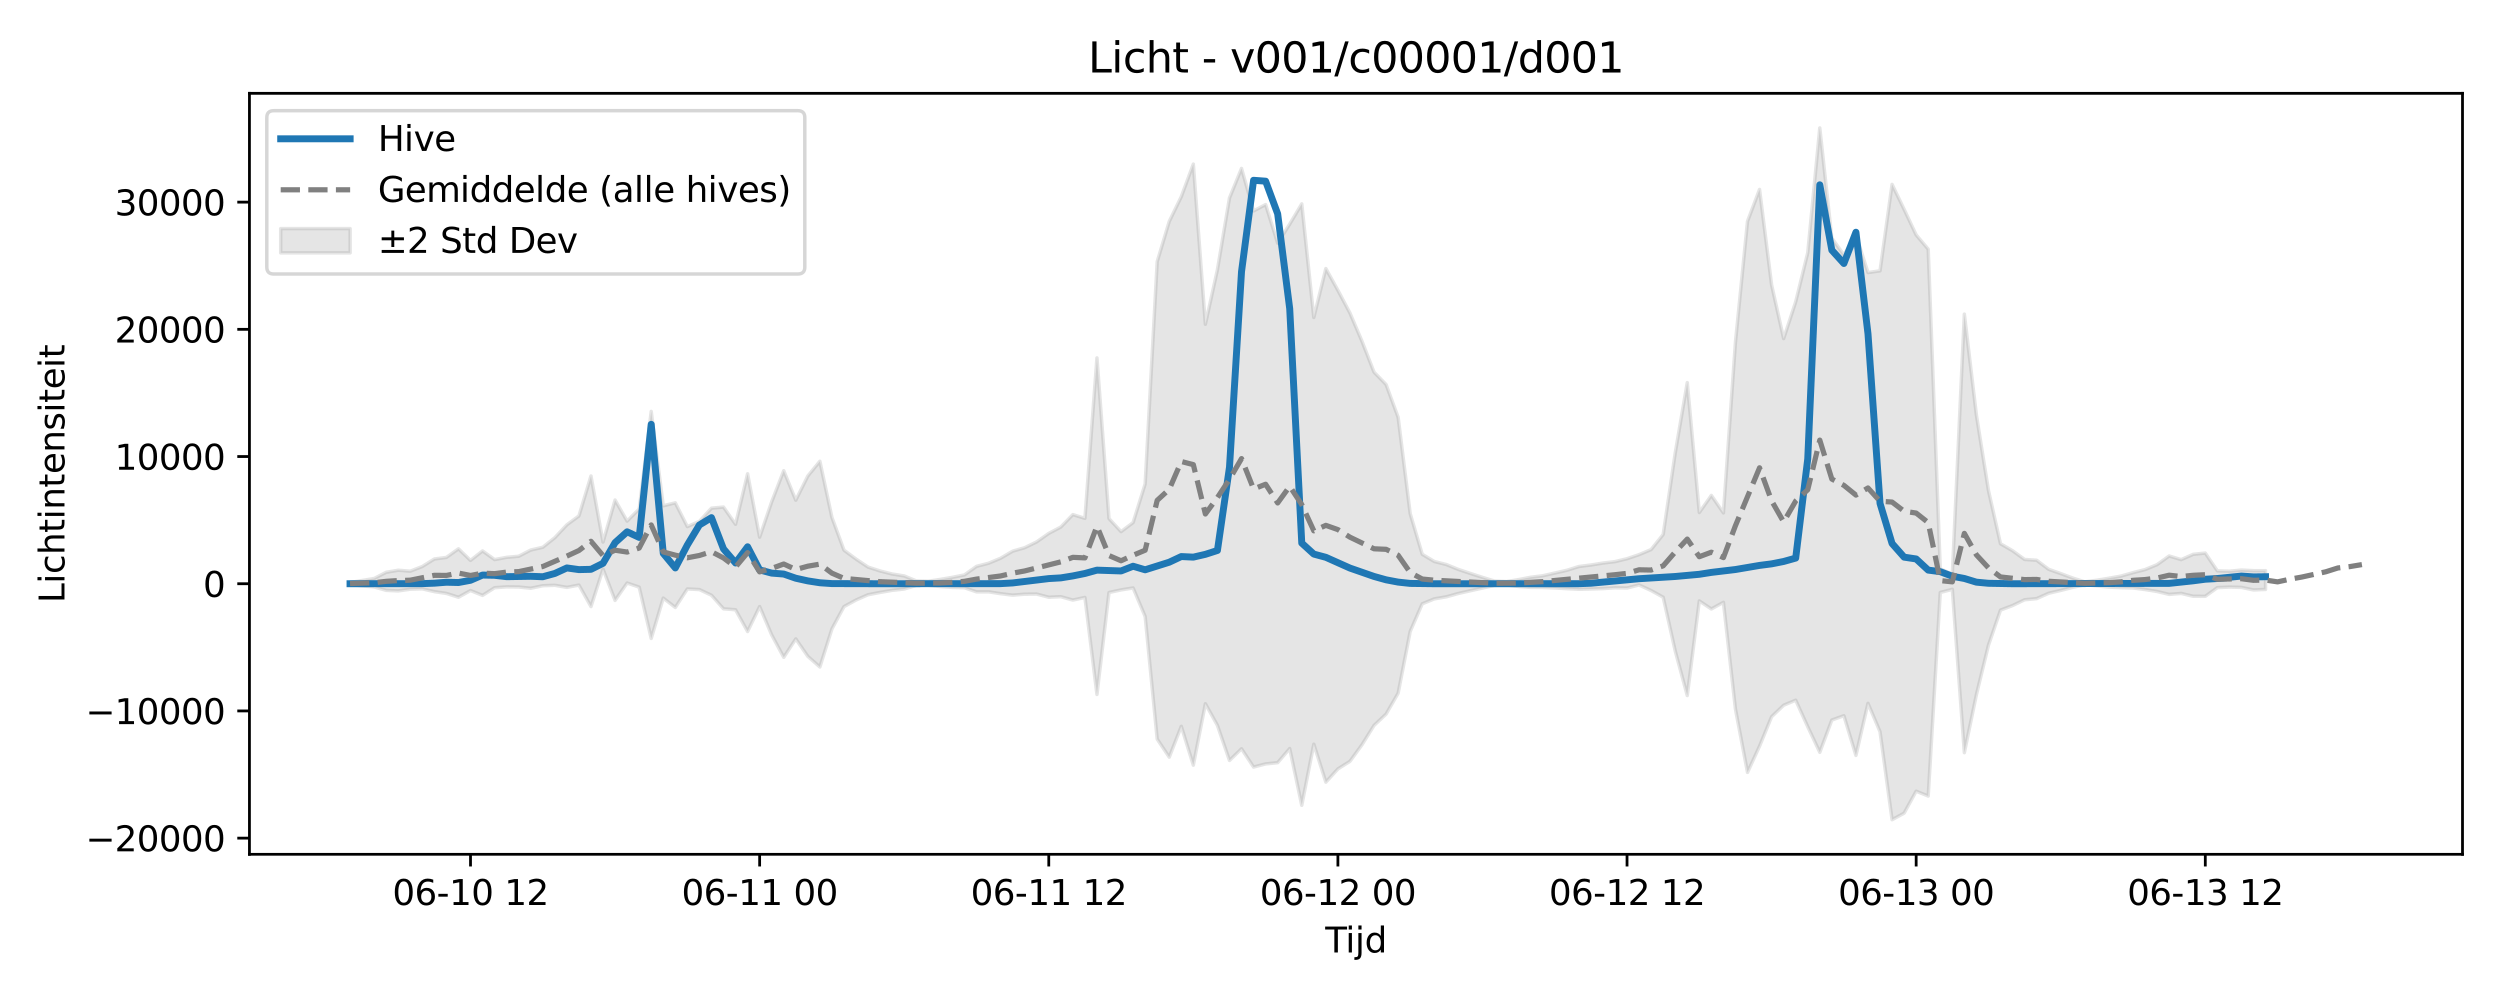 <?xml version="1.0" encoding="utf-8" standalone="no"?>
<!DOCTYPE svg PUBLIC "-//W3C//DTD SVG 1.1//EN"
  "http://www.w3.org/Graphics/SVG/1.1/DTD/svg11.dtd">
<svg xmlns:xlink="http://www.w3.org/1999/xlink" width="720pt" height="288pt" viewBox="0 0 720 288" xmlns="http://www.w3.org/2000/svg" version="1.1">
 <defs>
  <style type="text/css">*{stroke-linejoin: round; stroke-linecap: butt}</style>
 </defs>
 <g id="figure_1">
  <g id="patch_1">
   <path d="M 0 288 
L 720 288 
L 720 0 
L 0 0 
z
" style="fill: #ffffff"/>
  </g>
  <g id="axes_1">
   <g id="patch_2">
    <path d="M 71.84 246.04 
L 709.2 246.04 
L 709.2 26.88 
L 71.84 26.88 
z
" style="fill: #ffffff"/>
   </g>
   <g id="FillBetweenPolyCollection_1">
    <defs>
     <path id="m16589b7ff5" d="M 100.811 -120.222 
L 100.811 -119.661 
L 104.28 -119.266 
L 107.75 -118.965 
L 111.22 -117.976 
L 114.689 -117.819 
L 118.159 -118.31 
L 121.628 -118.409 
L 125.098 -117.608 
L 128.567 -117.092 
L 132.037 -115.987 
L 135.507 -117.929 
L 138.976 -116.525 
L 142.446 -118.735 
L 145.915 -118.98 
L 149.385 -118.94 
L 152.854 -118.581 
L 156.324 -119.308 
L 159.794 -119.432 
L 163.263 -118.831 
L 166.733 -119.494 
L 170.202 -113.3 
L 173.672 -124.101 
L 177.141 -115.08 
L 180.611 -120.09 
L 184.081 -118.901 
L 187.55 -104.122 
L 191.02 -115.751 
L 194.489 -113.046 
L 197.959 -118.386 
L 201.428 -118.201 
L 204.898 -116.576 
L 208.368 -112.655 
L 211.837 -112.392 
L 215.307 -106.125 
L 218.776 -113.305 
L 222.246 -105.142 
L 225.715 -98.688 
L 229.185 -103.999 
L 232.655 -98.964 
L 236.124 -95.906 
L 239.594 -106.866 
L 243.063 -113.29 
L 246.533 -115.191 
L 250.002 -116.719 
L 253.472 -117.381 
L 256.942 -117.98 
L 260.411 -118.362 
L 263.881 -119.395 
L 267.35 -119.443 
L 270.82 -119.068 
L 274.289 -118.83 
L 277.759 -118.739 
L 281.229 -117.546 
L 284.698 -117.552 
L 288.168 -117.021 
L 291.637 -116.593 
L 295.107 -116.871 
L 298.576 -116.904 
L 302.046 -115.988 
L 305.516 -116.151 
L 308.985 -115.179 
L 312.455 -115.938 
L 315.924 -87.988 
L 319.394 -117.356 
L 322.863 -118.107 
L 326.333 -118.669 
L 329.803 -110.447 
L 333.272 -75.142 
L 336.742 -69.93 
L 340.211 -78.819 
L 343.681 -67.623 
L 347.15 -85.33 
L 350.62 -79.085 
L 354.09 -68.981 
L 357.559 -72.351 
L 361.029 -67.087 
L 364.498 -67.993 
L 367.968 -68.347 
L 371.437 -72.425 
L 374.907 -56.064 
L 378.377 -73.681 
L 381.846 -62.739 
L 385.316 -66.549 
L 388.785 -68.74 
L 392.255 -73.514 
L 395.724 -79.08 
L 399.194 -82.339 
L 402.663 -88.362 
L 406.133 -106.133 
L 409.603 -114.101 
L 413.072 -115.517 
L 416.542 -116.118 
L 420.011 -117.081 
L 423.481 -117.87 
L 426.95 -118.641 
L 430.42 -119.398 
L 433.89 -119.517 
L 437.359 -119.09 
L 440.829 -118.83 
L 444.298 -118.805 
L 447.768 -118.664 
L 451.237 -118.464 
L 454.707 -118.292 
L 458.177 -118.371 
L 461.646 -118.484 
L 465.116 -118.711 
L 468.585 -118.648 
L 472.055 -119.531 
L 475.524 -117.925 
L 478.994 -116.001 
L 482.464 -100.52 
L 485.933 -87.679 
L 489.403 -114.937 
L 492.872 -112.612 
L 496.342 -114.528 
L 499.811 -83.761 
L 503.281 -65.546 
L 506.751 -73.11 
L 510.22 -81.583 
L 513.69 -84.885 
L 517.159 -86.349 
L 520.629 -78.71 
L 524.098 -71.334 
L 527.568 -80.624 
L 531.038 -81.868 
L 534.507 -70.433 
L 537.977 -85.441 
L 541.446 -77.265 
L 544.916 -51.922 
L 548.385 -53.81 
L 551.855 -60.131 
L 555.325 -58.739 
L 558.794 -117.363 
L 562.264 -118.274 
L 565.733 -71.228 
L 569.203 -87.923 
L 572.672 -102.174 
L 576.142 -112.284 
L 579.612 -113.598 
L 583.081 -115.267 
L 586.551 -115.597 
L 590.02 -117.145 
L 593.49 -117.958 
L 596.959 -118.845 
L 600.429 -119.604 
L 603.899 -119.257 
L 607.368 -118.915 
L 610.838 -118.754 
L 614.307 -118.662 
L 617.777 -118.212 
L 621.246 -117.652 
L 624.716 -116.811 
L 628.186 -117.092 
L 631.655 -116.276 
L 635.125 -116.259 
L 638.594 -118.769 
L 642.064 -118.916 
L 645.533 -118.831 
L 649.003 -118.093 
L 652.473 -118.241 
L 652.473 -123.651 
L 652.473 -123.651 
L 649.003 -123.652 
L 645.533 -123.826 
L 642.064 -123.491 
L 638.594 -123.596 
L 635.125 -128.714 
L 631.655 -128.361 
L 628.186 -126.831 
L 624.716 -127.874 
L 621.246 -125.388 
L 617.777 -123.964 
L 614.307 -123.077 
L 610.838 -122.087 
L 607.368 -121.475 
L 603.899 -120.893 
L 600.429 -120.43 
L 596.959 -121.515 
L 593.49 -122.809 
L 590.02 -124.037 
L 586.551 -126.649 
L 583.081 -126.877 
L 579.612 -129.402 
L 576.142 -131.399 
L 572.672 -146.75 
L 569.203 -168.485 
L 565.733 -197.54 
L 562.264 -122.581 
L 558.794 -124.219 
L 555.325 -216.243 
L 551.855 -220.345 
L 548.385 -227.713 
L 544.916 -234.9 
L 541.446 -210.003 
L 537.977 -209.496 
L 534.507 -220.391 
L 531.038 -214.573 
L 527.568 -219.442 
L 524.098 -251.158 
L 520.629 -215.205 
L 517.159 -201.064 
L 513.69 -190.478 
L 510.22 -205.965 
L 506.751 -233.44 
L 503.281 -224.256 
L 499.811 -189.48 
L 496.342 -140.282 
L 492.872 -145.327 
L 489.403 -140.393 
L 485.933 -177.81 
L 482.464 -157.535 
L 478.994 -134.072 
L 475.524 -129.728 
L 472.055 -128.265 
L 468.585 -127.088 
L 465.116 -126.254 
L 461.646 -125.839 
L 458.177 -125.281 
L 454.707 -124.841 
L 451.237 -123.751 
L 447.768 -122.962 
L 444.298 -122.178 
L 440.829 -121.746 
L 437.359 -121.079 
L 433.89 -120.516 
L 430.42 -120.663 
L 426.95 -121.72 
L 423.481 -122.844 
L 420.011 -124.002 
L 416.542 -125.413 
L 413.072 -126.294 
L 409.603 -128.372 
L 406.133 -140.088 
L 402.663 -167.817 
L 399.194 -177.257 
L 395.724 -180.816 
L 392.255 -189.713 
L 388.785 -197.847 
L 385.316 -204.392 
L 381.846 -210.661 
L 378.377 -196.563 
L 374.907 -229.284 
L 371.437 -223.46 
L 367.968 -217.952 
L 364.498 -229.085 
L 361.029 -227.249 
L 357.559 -239.494 
L 354.09 -230.985 
L 350.62 -210.33 
L 347.15 -194.606 
L 343.681 -240.745 
L 340.211 -231.356 
L 336.742 -224.217 
L 333.272 -212.651 
L 329.803 -148.629 
L 326.333 -137.5 
L 322.863 -134.893 
L 319.394 -138.644 
L 315.924 -184.928 
L 312.455 -138.715 
L 308.985 -139.799 
L 305.516 -136.216 
L 302.046 -134.385 
L 298.576 -131.951 
L 295.107 -130.262 
L 291.637 -129.263 
L 288.168 -127.225 
L 284.698 -125.784 
L 281.229 -124.885 
L 277.759 -122.42 
L 274.289 -121.727 
L 270.82 -121.136 
L 267.35 -120.61 
L 263.881 -120.699 
L 260.411 -122.135 
L 256.942 -122.684 
L 253.472 -123.562 
L 250.002 -124.681 
L 246.533 -126.992 
L 243.063 -129.56 
L 239.594 -138.992 
L 236.124 -155.159 
L 232.655 -150.912 
L 229.185 -143.942 
L 225.715 -152.439 
L 222.246 -143.473 
L 218.776 -133.292 
L 215.307 -151.553 
L 211.837 -137.005 
L 208.368 -141.966 
L 204.898 -141.646 
L 201.428 -137.845 
L 197.959 -136.333 
L 194.489 -143.187 
L 191.02 -142.334 
L 187.55 -169.509 
L 184.081 -141.414 
L 180.611 -137.919 
L 177.141 -143.995 
L 173.672 -131.878 
L 170.202 -150.919 
L 166.733 -139.414 
L 163.263 -136.863 
L 159.794 -133.149 
L 156.324 -130.387 
L 152.854 -129.59 
L 149.385 -127.801 
L 145.915 -127.49 
L 142.446 -126.84 
L 138.976 -129.337 
L 135.507 -126.601 
L 132.037 -129.94 
L 128.567 -127.464 
L 125.098 -127.011 
L 121.628 -124.853 
L 118.159 -123.501 
L 114.689 -123.776 
L 111.22 -123.179 
L 107.75 -121.389 
L 104.28 -120.817 
L 100.811 -120.222 
z
" style="stroke: #808080; stroke-opacity: 0.2"/>
    </defs>
    <g clip-path="url(#p9ac84e61da)">
     <use xlink:href="#m16589b7ff5" x="0" y="288" style="fill: #808080; fill-opacity: 0.2; stroke: #808080; stroke-opacity: 0.2"/>
    </g>
   </g>
   <g id="matplotlib.axis_1">
    <g id="xtick_1">
     <g id="line2d_1">
      <defs>
       <path id="m513382fb5d" d="M 0 0 
L 0 3.5 
" style="stroke: #000000; stroke-width: 0.8"/>
      </defs>
      <g>
       <use xlink:href="#m513382fb5d" x="135.507" y="246.04" style="stroke: #000000; stroke-width: 0.8"/>
      </g>
     </g>
     <g id="text_1">
      <!-- 06-10 12 -->
      <g transform="translate(113.026 260.638) scale(0.1 -0.1)">
       <defs>
        <path id="DejaVuSans-30" d="M 2034 4250 
Q 1547 4250 1301 3770 
Q 1056 3291 1056 2328 
Q 1056 1369 1301 889 
Q 1547 409 2034 409 
Q 2525 409 2770 889 
Q 3016 1369 3016 2328 
Q 3016 3291 2770 3770 
Q 2525 4250 2034 4250 
z
M 2034 4750 
Q 2819 4750 3233 4129 
Q 3647 3509 3647 2328 
Q 3647 1150 3233 529 
Q 2819 -91 2034 -91 
Q 1250 -91 836 529 
Q 422 1150 422 2328 
Q 422 3509 836 4129 
Q 1250 4750 2034 4750 
z
" transform="scale(0.016)"/>
        <path id="DejaVuSans-36" d="M 2113 2584 
Q 1688 2584 1439 2293 
Q 1191 2003 1191 1497 
Q 1191 994 1439 701 
Q 1688 409 2113 409 
Q 2538 409 2786 701 
Q 3034 994 3034 1497 
Q 3034 2003 2786 2293 
Q 2538 2584 2113 2584 
z
M 3366 4563 
L 3366 3988 
Q 3128 4100 2886 4159 
Q 2644 4219 2406 4219 
Q 1781 4219 1451 3797 
Q 1122 3375 1075 2522 
Q 1259 2794 1537 2939 
Q 1816 3084 2150 3084 
Q 2853 3084 3261 2657 
Q 3669 2231 3669 1497 
Q 3669 778 3244 343 
Q 2819 -91 2113 -91 
Q 1303 -91 875 529 
Q 447 1150 447 2328 
Q 447 3434 972 4092 
Q 1497 4750 2381 4750 
Q 2619 4750 2861 4703 
Q 3103 4656 3366 4563 
z
" transform="scale(0.016)"/>
        <path id="DejaVuSans-2d" d="M 313 2009 
L 1997 2009 
L 1997 1497 
L 313 1497 
L 313 2009 
z
" transform="scale(0.016)"/>
        <path id="DejaVuSans-31" d="M 794 531 
L 1825 531 
L 1825 4091 
L 703 3866 
L 703 4441 
L 1819 4666 
L 2450 4666 
L 2450 531 
L 3481 531 
L 3481 0 
L 794 0 
L 794 531 
z
" transform="scale(0.016)"/>
        <path id="DejaVuSans-20" transform="scale(0.016)"/>
        <path id="DejaVuSans-32" d="M 1228 531 
L 3431 531 
L 3431 0 
L 469 0 
L 469 531 
Q 828 903 1448 1529 
Q 2069 2156 2228 2338 
Q 2531 2678 2651 2914 
Q 2772 3150 2772 3378 
Q 2772 3750 2511 3984 
Q 2250 4219 1831 4219 
Q 1534 4219 1204 4116 
Q 875 4013 500 3803 
L 500 4441 
Q 881 4594 1212 4672 
Q 1544 4750 1819 4750 
Q 2544 4750 2975 4387 
Q 3406 4025 3406 3419 
Q 3406 3131 3298 2873 
Q 3191 2616 2906 2266 
Q 2828 2175 2409 1742 
Q 1991 1309 1228 531 
z
" transform="scale(0.016)"/>
       </defs>
       <use xlink:href="#DejaVuSans-30"/>
       <use xlink:href="#DejaVuSans-36" transform="translate(63.623 0)"/>
       <use xlink:href="#DejaVuSans-2d" transform="translate(127.246 0)"/>
       <use xlink:href="#DejaVuSans-31" transform="translate(163.33 0)"/>
       <use xlink:href="#DejaVuSans-30" transform="translate(226.953 0)"/>
       <use xlink:href="#DejaVuSans-20" transform="translate(290.576 0)"/>
       <use xlink:href="#DejaVuSans-31" transform="translate(322.363 0)"/>
       <use xlink:href="#DejaVuSans-32" transform="translate(385.986 0)"/>
      </g>
     </g>
    </g>
    <g id="xtick_2">
     <g id="line2d_2">
      <g>
       <use xlink:href="#m513382fb5d" x="218.776" y="246.04" style="stroke: #000000; stroke-width: 0.8"/>
      </g>
     </g>
     <g id="text_2">
      <!-- 06-11 00 -->
      <g transform="translate(196.296 260.638) scale(0.1 -0.1)">
       <use xlink:href="#DejaVuSans-30"/>
       <use xlink:href="#DejaVuSans-36" transform="translate(63.623 0)"/>
       <use xlink:href="#DejaVuSans-2d" transform="translate(127.246 0)"/>
       <use xlink:href="#DejaVuSans-31" transform="translate(163.33 0)"/>
       <use xlink:href="#DejaVuSans-31" transform="translate(226.953 0)"/>
       <use xlink:href="#DejaVuSans-20" transform="translate(290.576 0)"/>
       <use xlink:href="#DejaVuSans-30" transform="translate(322.363 0)"/>
       <use xlink:href="#DejaVuSans-30" transform="translate(385.986 0)"/>
      </g>
     </g>
    </g>
    <g id="xtick_3">
     <g id="line2d_3">
      <g>
       <use xlink:href="#m513382fb5d" x="302.046" y="246.04" style="stroke: #000000; stroke-width: 0.8"/>
      </g>
     </g>
     <g id="text_3">
      <!-- 06-11 12 -->
      <g transform="translate(279.565 260.638) scale(0.1 -0.1)">
       <use xlink:href="#DejaVuSans-30"/>
       <use xlink:href="#DejaVuSans-36" transform="translate(63.623 0)"/>
       <use xlink:href="#DejaVuSans-2d" transform="translate(127.246 0)"/>
       <use xlink:href="#DejaVuSans-31" transform="translate(163.33 0)"/>
       <use xlink:href="#DejaVuSans-31" transform="translate(226.953 0)"/>
       <use xlink:href="#DejaVuSans-20" transform="translate(290.576 0)"/>
       <use xlink:href="#DejaVuSans-31" transform="translate(322.363 0)"/>
       <use xlink:href="#DejaVuSans-32" transform="translate(385.986 0)"/>
      </g>
     </g>
    </g>
    <g id="xtick_4">
     <g id="line2d_4">
      <g>
       <use xlink:href="#m513382fb5d" x="385.316" y="246.04" style="stroke: #000000; stroke-width: 0.8"/>
      </g>
     </g>
     <g id="text_4">
      <!-- 06-12 00 -->
      <g transform="translate(362.835 260.638) scale(0.1 -0.1)">
       <use xlink:href="#DejaVuSans-30"/>
       <use xlink:href="#DejaVuSans-36" transform="translate(63.623 0)"/>
       <use xlink:href="#DejaVuSans-2d" transform="translate(127.246 0)"/>
       <use xlink:href="#DejaVuSans-31" transform="translate(163.33 0)"/>
       <use xlink:href="#DejaVuSans-32" transform="translate(226.953 0)"/>
       <use xlink:href="#DejaVuSans-20" transform="translate(290.576 0)"/>
       <use xlink:href="#DejaVuSans-30" transform="translate(322.363 0)"/>
       <use xlink:href="#DejaVuSans-30" transform="translate(385.986 0)"/>
      </g>
     </g>
    </g>
    <g id="xtick_5">
     <g id="line2d_5">
      <g>
       <use xlink:href="#m513382fb5d" x="468.585" y="246.04" style="stroke: #000000; stroke-width: 0.8"/>
      </g>
     </g>
     <g id="text_5">
      <!-- 06-12 12 -->
      <g transform="translate(446.105 260.638) scale(0.1 -0.1)">
       <use xlink:href="#DejaVuSans-30"/>
       <use xlink:href="#DejaVuSans-36" transform="translate(63.623 0)"/>
       <use xlink:href="#DejaVuSans-2d" transform="translate(127.246 0)"/>
       <use xlink:href="#DejaVuSans-31" transform="translate(163.33 0)"/>
       <use xlink:href="#DejaVuSans-32" transform="translate(226.953 0)"/>
       <use xlink:href="#DejaVuSans-20" transform="translate(290.576 0)"/>
       <use xlink:href="#DejaVuSans-31" transform="translate(322.363 0)"/>
       <use xlink:href="#DejaVuSans-32" transform="translate(385.986 0)"/>
      </g>
     </g>
    </g>
    <g id="xtick_6">
     <g id="line2d_6">
      <g>
       <use xlink:href="#m513382fb5d" x="551.855" y="246.04" style="stroke: #000000; stroke-width: 0.8"/>
      </g>
     </g>
     <g id="text_6">
      <!-- 06-13 00 -->
      <g transform="translate(529.375 260.638) scale(0.1 -0.1)">
       <defs>
        <path id="DejaVuSans-33" d="M 2597 2516 
Q 3050 2419 3304 2112 
Q 3559 1806 3559 1356 
Q 3559 666 3084 287 
Q 2609 -91 1734 -91 
Q 1441 -91 1130 -33 
Q 819 25 488 141 
L 488 750 
Q 750 597 1062 519 
Q 1375 441 1716 441 
Q 2309 441 2620 675 
Q 2931 909 2931 1356 
Q 2931 1769 2642 2001 
Q 2353 2234 1838 2234 
L 1294 2234 
L 1294 2753 
L 1863 2753 
Q 2328 2753 2575 2939 
Q 2822 3125 2822 3475 
Q 2822 3834 2567 4026 
Q 2313 4219 1838 4219 
Q 1578 4219 1281 4162 
Q 984 4106 628 3988 
L 628 4550 
Q 988 4650 1302 4700 
Q 1616 4750 1894 4750 
Q 2613 4750 3031 4423 
Q 3450 4097 3450 3541 
Q 3450 3153 3228 2886 
Q 3006 2619 2597 2516 
z
" transform="scale(0.016)"/>
       </defs>
       <use xlink:href="#DejaVuSans-30"/>
       <use xlink:href="#DejaVuSans-36" transform="translate(63.623 0)"/>
       <use xlink:href="#DejaVuSans-2d" transform="translate(127.246 0)"/>
       <use xlink:href="#DejaVuSans-31" transform="translate(163.33 0)"/>
       <use xlink:href="#DejaVuSans-33" transform="translate(226.953 0)"/>
       <use xlink:href="#DejaVuSans-20" transform="translate(290.576 0)"/>
       <use xlink:href="#DejaVuSans-30" transform="translate(322.363 0)"/>
       <use xlink:href="#DejaVuSans-30" transform="translate(385.986 0)"/>
      </g>
     </g>
    </g>
    <g id="xtick_7">
     <g id="line2d_7">
      <g>
       <use xlink:href="#m513382fb5d" x="635.125" y="246.04" style="stroke: #000000; stroke-width: 0.8"/>
      </g>
     </g>
     <g id="text_7">
      <!-- 06-13 12 -->
      <g transform="translate(612.644 260.638) scale(0.1 -0.1)">
       <use xlink:href="#DejaVuSans-30"/>
       <use xlink:href="#DejaVuSans-36" transform="translate(63.623 0)"/>
       <use xlink:href="#DejaVuSans-2d" transform="translate(127.246 0)"/>
       <use xlink:href="#DejaVuSans-31" transform="translate(163.33 0)"/>
       <use xlink:href="#DejaVuSans-33" transform="translate(226.953 0)"/>
       <use xlink:href="#DejaVuSans-20" transform="translate(290.576 0)"/>
       <use xlink:href="#DejaVuSans-31" transform="translate(322.363 0)"/>
       <use xlink:href="#DejaVuSans-32" transform="translate(385.986 0)"/>
      </g>
     </g>
    </g>
    <g id="text_8">
     <!-- Tijd -->
     <g transform="translate(381.67 274.317) scale(0.1 -0.1)">
      <defs>
       <path id="DejaVuSans-54" d="M -19 4666 
L 3928 4666 
L 3928 4134 
L 2272 4134 
L 2272 0 
L 1638 0 
L 1638 4134 
L -19 4134 
L -19 4666 
z
" transform="scale(0.016)"/>
       <path id="DejaVuSans-69" d="M 603 3500 
L 1178 3500 
L 1178 0 
L 603 0 
L 603 3500 
z
M 603 4863 
L 1178 4863 
L 1178 4134 
L 603 4134 
L 603 4863 
z
" transform="scale(0.016)"/>
       <path id="DejaVuSans-6a" d="M 603 3500 
L 1178 3500 
L 1178 -63 
Q 1178 -731 923 -1031 
Q 669 -1331 103 -1331 
L -116 -1331 
L -116 -844 
L 38 -844 
Q 366 -844 484 -692 
Q 603 -541 603 -63 
L 603 3500 
z
M 603 4863 
L 1178 4863 
L 1178 4134 
L 603 4134 
L 603 4863 
z
" transform="scale(0.016)"/>
       <path id="DejaVuSans-64" d="M 2906 2969 
L 2906 4863 
L 3481 4863 
L 3481 0 
L 2906 0 
L 2906 525 
Q 2725 213 2448 61 
Q 2172 -91 1784 -91 
Q 1150 -91 751 415 
Q 353 922 353 1747 
Q 353 2572 751 3078 
Q 1150 3584 1784 3584 
Q 2172 3584 2448 3432 
Q 2725 3281 2906 2969 
z
M 947 1747 
Q 947 1113 1208 752 
Q 1469 391 1925 391 
Q 2381 391 2643 752 
Q 2906 1113 2906 1747 
Q 2906 2381 2643 2742 
Q 2381 3103 1925 3103 
Q 1469 3103 1208 2742 
Q 947 2381 947 1747 
z
" transform="scale(0.016)"/>
      </defs>
      <use xlink:href="#DejaVuSans-54"/>
      <use xlink:href="#DejaVuSans-69" transform="translate(57.959 0)"/>
      <use xlink:href="#DejaVuSans-6a" transform="translate(85.742 0)"/>
      <use xlink:href="#DejaVuSans-64" transform="translate(113.525 0)"/>
     </g>
    </g>
   </g>
   <g id="matplotlib.axis_2">
    <g id="ytick_1">
     <g id="line2d_8">
      <defs>
       <path id="m90e9bd7fcd" d="M 0 0 
L -3.5 0 
" style="stroke: #000000; stroke-width: 0.8"/>
      </defs>
      <g>
       <use xlink:href="#m90e9bd7fcd" x="71.84" y="241.376" style="stroke: #000000; stroke-width: 0.8"/>
      </g>
     </g>
     <g id="text_9">
      <!-- −20000 -->
      <g transform="translate(24.648 245.175) scale(0.1 -0.1)">
       <defs>
        <path id="DejaVuSans-2212" d="M 678 2272 
L 4684 2272 
L 4684 1741 
L 678 1741 
L 678 2272 
z
" transform="scale(0.016)"/>
       </defs>
       <use xlink:href="#DejaVuSans-2212"/>
       <use xlink:href="#DejaVuSans-32" transform="translate(83.789 0)"/>
       <use xlink:href="#DejaVuSans-30" transform="translate(147.412 0)"/>
       <use xlink:href="#DejaVuSans-30" transform="translate(211.035 0)"/>
       <use xlink:href="#DejaVuSans-30" transform="translate(274.658 0)"/>
       <use xlink:href="#DejaVuSans-30" transform="translate(338.281 0)"/>
      </g>
     </g>
    </g>
    <g id="ytick_2">
     <g id="line2d_9">
      <g>
       <use xlink:href="#m90e9bd7fcd" x="71.84" y="204.744" style="stroke: #000000; stroke-width: 0.8"/>
      </g>
     </g>
     <g id="text_10">
      <!-- −10000 -->
      <g transform="translate(24.648 208.543) scale(0.1 -0.1)">
       <use xlink:href="#DejaVuSans-2212"/>
       <use xlink:href="#DejaVuSans-31" transform="translate(83.789 0)"/>
       <use xlink:href="#DejaVuSans-30" transform="translate(147.412 0)"/>
       <use xlink:href="#DejaVuSans-30" transform="translate(211.035 0)"/>
       <use xlink:href="#DejaVuSans-30" transform="translate(274.658 0)"/>
       <use xlink:href="#DejaVuSans-30" transform="translate(338.281 0)"/>
      </g>
     </g>
    </g>
    <g id="ytick_3">
     <g id="line2d_10">
      <g>
       <use xlink:href="#m90e9bd7fcd" x="71.84" y="168.113" style="stroke: #000000; stroke-width: 0.8"/>
      </g>
     </g>
     <g id="text_11">
      <!-- 0 -->
      <g transform="translate(58.477 171.912) scale(0.1 -0.1)">
       <use xlink:href="#DejaVuSans-30"/>
      </g>
     </g>
    </g>
    <g id="ytick_4">
     <g id="line2d_11">
      <g>
       <use xlink:href="#m90e9bd7fcd" x="71.84" y="131.481" style="stroke: #000000; stroke-width: 0.8"/>
      </g>
     </g>
     <g id="text_12">
      <!-- 10000 -->
      <g transform="translate(33.028 135.28) scale(0.1 -0.1)">
       <use xlink:href="#DejaVuSans-31"/>
       <use xlink:href="#DejaVuSans-30" transform="translate(63.623 0)"/>
       <use xlink:href="#DejaVuSans-30" transform="translate(127.246 0)"/>
       <use xlink:href="#DejaVuSans-30" transform="translate(190.869 0)"/>
       <use xlink:href="#DejaVuSans-30" transform="translate(254.492 0)"/>
      </g>
     </g>
    </g>
    <g id="ytick_5">
     <g id="line2d_12">
      <g>
       <use xlink:href="#m90e9bd7fcd" x="71.84" y="94.85" style="stroke: #000000; stroke-width: 0.8"/>
      </g>
     </g>
     <g id="text_13">
      <!-- 20000 -->
      <g transform="translate(33.028 98.649) scale(0.1 -0.1)">
       <use xlink:href="#DejaVuSans-32"/>
       <use xlink:href="#DejaVuSans-30" transform="translate(63.623 0)"/>
       <use xlink:href="#DejaVuSans-30" transform="translate(127.246 0)"/>
       <use xlink:href="#DejaVuSans-30" transform="translate(190.869 0)"/>
       <use xlink:href="#DejaVuSans-30" transform="translate(254.492 0)"/>
      </g>
     </g>
    </g>
    <g id="ytick_6">
     <g id="line2d_13">
      <g>
       <use xlink:href="#m90e9bd7fcd" x="71.84" y="58.218" style="stroke: #000000; stroke-width: 0.8"/>
      </g>
     </g>
     <g id="text_14">
      <!-- 30000 -->
      <g transform="translate(33.028 62.018) scale(0.1 -0.1)">
       <use xlink:href="#DejaVuSans-33"/>
       <use xlink:href="#DejaVuSans-30" transform="translate(63.623 0)"/>
       <use xlink:href="#DejaVuSans-30" transform="translate(127.246 0)"/>
       <use xlink:href="#DejaVuSans-30" transform="translate(190.869 0)"/>
       <use xlink:href="#DejaVuSans-30" transform="translate(254.492 0)"/>
      </g>
     </g>
    </g>
    <g id="text_15">
     <!-- Lichtintensiteit -->
     <g transform="translate(18.568 173.656) rotate(-90) scale(0.1 -0.1)">
      <defs>
       <path id="DejaVuSans-4c" d="M 628 4666 
L 1259 4666 
L 1259 531 
L 3531 531 
L 3531 0 
L 628 0 
L 628 4666 
z
" transform="scale(0.016)"/>
       <path id="DejaVuSans-63" d="M 3122 3366 
L 3122 2828 
Q 2878 2963 2633 3030 
Q 2388 3097 2138 3097 
Q 1578 3097 1268 2742 
Q 959 2388 959 1747 
Q 959 1106 1268 751 
Q 1578 397 2138 397 
Q 2388 397 2633 464 
Q 2878 531 3122 666 
L 3122 134 
Q 2881 22 2623 -34 
Q 2366 -91 2075 -91 
Q 1284 -91 818 406 
Q 353 903 353 1747 
Q 353 2603 823 3093 
Q 1294 3584 2113 3584 
Q 2378 3584 2631 3529 
Q 2884 3475 3122 3366 
z
" transform="scale(0.016)"/>
       <path id="DejaVuSans-68" d="M 3513 2113 
L 3513 0 
L 2938 0 
L 2938 2094 
Q 2938 2591 2744 2837 
Q 2550 3084 2163 3084 
Q 1697 3084 1428 2787 
Q 1159 2491 1159 1978 
L 1159 0 
L 581 0 
L 581 4863 
L 1159 4863 
L 1159 2956 
Q 1366 3272 1645 3428 
Q 1925 3584 2291 3584 
Q 2894 3584 3203 3211 
Q 3513 2838 3513 2113 
z
" transform="scale(0.016)"/>
       <path id="DejaVuSans-74" d="M 1172 4494 
L 1172 3500 
L 2356 3500 
L 2356 3053 
L 1172 3053 
L 1172 1153 
Q 1172 725 1289 603 
Q 1406 481 1766 481 
L 2356 481 
L 2356 0 
L 1766 0 
Q 1100 0 847 248 
Q 594 497 594 1153 
L 594 3053 
L 172 3053 
L 172 3500 
L 594 3500 
L 594 4494 
L 1172 4494 
z
" transform="scale(0.016)"/>
       <path id="DejaVuSans-6e" d="M 3513 2113 
L 3513 0 
L 2938 0 
L 2938 2094 
Q 2938 2591 2744 2837 
Q 2550 3084 2163 3084 
Q 1697 3084 1428 2787 
Q 1159 2491 1159 1978 
L 1159 0 
L 581 0 
L 581 3500 
L 1159 3500 
L 1159 2956 
Q 1366 3272 1645 3428 
Q 1925 3584 2291 3584 
Q 2894 3584 3203 3211 
Q 3513 2838 3513 2113 
z
" transform="scale(0.016)"/>
       <path id="DejaVuSans-65" d="M 3597 1894 
L 3597 1613 
L 953 1613 
Q 991 1019 1311 708 
Q 1631 397 2203 397 
Q 2534 397 2845 478 
Q 3156 559 3463 722 
L 3463 178 
Q 3153 47 2828 -22 
Q 2503 -91 2169 -91 
Q 1331 -91 842 396 
Q 353 884 353 1716 
Q 353 2575 817 3079 
Q 1281 3584 2069 3584 
Q 2775 3584 3186 3129 
Q 3597 2675 3597 1894 
z
M 3022 2063 
Q 3016 2534 2758 2815 
Q 2500 3097 2075 3097 
Q 1594 3097 1305 2825 
Q 1016 2553 972 2059 
L 3022 2063 
z
" transform="scale(0.016)"/>
       <path id="DejaVuSans-73" d="M 2834 3397 
L 2834 2853 
Q 2591 2978 2328 3040 
Q 2066 3103 1784 3103 
Q 1356 3103 1142 2972 
Q 928 2841 928 2578 
Q 928 2378 1081 2264 
Q 1234 2150 1697 2047 
L 1894 2003 
Q 2506 1872 2764 1633 
Q 3022 1394 3022 966 
Q 3022 478 2636 193 
Q 2250 -91 1575 -91 
Q 1294 -91 989 -36 
Q 684 19 347 128 
L 347 722 
Q 666 556 975 473 
Q 1284 391 1588 391 
Q 1994 391 2212 530 
Q 2431 669 2431 922 
Q 2431 1156 2273 1281 
Q 2116 1406 1581 1522 
L 1381 1569 
Q 847 1681 609 1914 
Q 372 2147 372 2553 
Q 372 3047 722 3315 
Q 1072 3584 1716 3584 
Q 2034 3584 2315 3537 
Q 2597 3491 2834 3397 
z
" transform="scale(0.016)"/>
      </defs>
      <use xlink:href="#DejaVuSans-4c"/>
      <use xlink:href="#DejaVuSans-69" transform="translate(55.713 0)"/>
      <use xlink:href="#DejaVuSans-63" transform="translate(83.496 0)"/>
      <use xlink:href="#DejaVuSans-68" transform="translate(138.477 0)"/>
      <use xlink:href="#DejaVuSans-74" transform="translate(201.855 0)"/>
      <use xlink:href="#DejaVuSans-69" transform="translate(241.064 0)"/>
      <use xlink:href="#DejaVuSans-6e" transform="translate(268.848 0)"/>
      <use xlink:href="#DejaVuSans-74" transform="translate(332.227 0)"/>
      <use xlink:href="#DejaVuSans-65" transform="translate(371.436 0)"/>
      <use xlink:href="#DejaVuSans-6e" transform="translate(432.959 0)"/>
      <use xlink:href="#DejaVuSans-73" transform="translate(496.338 0)"/>
      <use xlink:href="#DejaVuSans-69" transform="translate(548.438 0)"/>
      <use xlink:href="#DejaVuSans-74" transform="translate(576.221 0)"/>
      <use xlink:href="#DejaVuSans-65" transform="translate(615.43 0)"/>
      <use xlink:href="#DejaVuSans-69" transform="translate(676.953 0)"/>
      <use xlink:href="#DejaVuSans-74" transform="translate(704.736 0)"/>
     </g>
    </g>
   </g>
   <g id="line2d_14">
    <path d="M 100.811 168.113 
L 121.628 168.085 
L 125.098 167.956 
L 128.567 167.684 
L 132.037 167.767 
L 135.507 167.119 
L 138.976 165.617 
L 142.446 165.688 
L 145.915 166.086 
L 152.854 165.97 
L 156.324 166.104 
L 159.794 165.156 
L 163.263 163.565 
L 166.733 164.05 
L 170.202 163.965 
L 173.672 162.233 
L 177.141 156.277 
L 180.611 153.164 
L 184.081 154.774 
L 187.55 122.208 
L 191.02 159.381 
L 194.489 163.565 
L 197.959 156.95 
L 201.428 151.194 
L 204.898 149.083 
L 208.368 158.084 
L 211.837 162.141 
L 215.307 157.476 
L 218.776 164.128 
L 222.246 165.055 
L 225.715 165.326 
L 229.185 166.529 
L 232.655 167.296 
L 236.124 167.836 
L 239.594 168.075 
L 253.472 168.113 
L 288.168 168.085 
L 291.637 167.888 
L 302.046 166.63 
L 305.516 166.429 
L 308.985 165.866 
L 312.455 165.164 
L 315.924 164.202 
L 322.863 164.434 
L 326.333 163.076 
L 329.803 164.101 
L 336.742 161.917 
L 340.211 160.287 
L 343.681 160.454 
L 347.15 159.651 
L 350.62 158.535 
L 354.09 134.577 
L 357.559 78.226 
L 361.029 51.923 
L 364.498 52.179 
L 367.968 61.576 
L 371.437 88.899 
L 374.907 156.411 
L 378.377 159.578 
L 381.846 160.507 
L 388.785 163.606 
L 395.724 166.02 
L 399.194 166.988 
L 402.663 167.646 
L 406.133 168.023 
L 413.072 168.113 
L 454.707 168.104 
L 458.177 167.973 
L 472.055 166.67 
L 482.464 166.03 
L 489.403 165.398 
L 492.872 164.851 
L 499.811 164.023 
L 506.751 162.839 
L 510.22 162.393 
L 513.69 161.705 
L 517.159 160.731 
L 520.629 132.167 
L 524.098 53.231 
L 527.568 72.053 
L 531.038 75.883 
L 534.507 66.888 
L 537.977 96.102 
L 541.446 144.97 
L 544.916 156.531 
L 548.385 160.46 
L 551.855 160.978 
L 555.325 164.191 
L 558.794 164.64 
L 562.264 165.958 
L 565.733 166.602 
L 569.203 167.661 
L 572.672 167.987 
L 579.612 168.113 
L 624.716 168.011 
L 631.655 167.27 
L 635.125 166.817 
L 638.594 166.616 
L 645.533 165.905 
L 649.003 166.145 
L 652.473 166.098 
L 652.473 166.098 
" clip-path="url(#p9ac84e61da)" style="fill: none; stroke: #1f77b4; stroke-width: 2; stroke-linecap: square"/>
   </g>
   <g id="line2d_15">
    <path d="M 100.811 168.059 
L 107.75 167.823 
L 111.22 167.422 
L 114.689 167.202 
L 118.159 167.094 
L 125.098 165.691 
L 128.567 165.722 
L 132.037 165.036 
L 135.507 165.735 
L 138.976 165.069 
L 142.446 165.213 
L 145.915 164.765 
L 149.385 164.63 
L 156.324 163.153 
L 163.263 160.153 
L 166.733 158.546 
L 170.202 155.891 
L 173.672 160.011 
L 177.141 158.462 
L 180.611 158.995 
L 184.081 157.843 
L 187.55 151.184 
L 191.02 158.957 
L 194.489 159.883 
L 197.959 160.64 
L 201.428 159.977 
L 204.898 158.889 
L 208.368 160.69 
L 211.837 163.301 
L 215.307 159.161 
L 218.776 164.702 
L 222.246 163.693 
L 225.715 162.436 
L 229.185 164.029 
L 232.655 163.062 
L 236.124 162.468 
L 239.594 165.071 
L 243.063 166.575 
L 253.472 167.529 
L 263.881 167.953 
L 270.82 167.898 
L 274.289 167.721 
L 277.759 167.42 
L 281.229 166.785 
L 288.168 165.877 
L 291.637 165.072 
L 295.107 164.433 
L 305.516 161.816 
L 308.985 160.511 
L 312.455 160.674 
L 315.924 151.542 
L 319.394 160 
L 322.863 161.5 
L 326.333 159.915 
L 329.803 158.462 
L 333.272 144.103 
L 336.742 140.926 
L 340.211 132.912 
L 343.681 133.816 
L 347.15 148.032 
L 350.62 143.292 
L 354.09 138.017 
L 357.559 132.078 
L 361.029 140.832 
L 364.498 139.461 
L 367.968 144.85 
L 371.437 140.058 
L 374.907 145.326 
L 378.377 152.878 
L 381.846 151.3 
L 385.316 152.529 
L 388.785 154.706 
L 395.724 158.052 
L 399.194 158.202 
L 402.663 159.91 
L 406.133 164.889 
L 409.603 166.763 
L 413.072 167.094 
L 420.011 167.459 
L 430.42 167.969 
L 437.359 167.915 
L 444.298 167.509 
L 465.116 165.517 
L 468.585 165.132 
L 472.055 164.102 
L 475.524 164.174 
L 478.994 162.963 
L 482.464 158.973 
L 485.933 155.256 
L 489.403 160.335 
L 492.872 159.031 
L 496.342 160.595 
L 499.811 151.38 
L 506.751 134.725 
L 510.22 144.226 
L 513.69 150.318 
L 517.159 144.293 
L 520.629 141.042 
L 524.098 126.754 
L 527.568 137.967 
L 531.038 139.78 
L 534.507 142.588 
L 537.977 140.531 
L 541.446 144.366 
L 544.916 144.589 
L 548.385 147.238 
L 551.855 147.762 
L 555.325 150.509 
L 558.794 167.209 
L 562.264 167.573 
L 565.733 153.616 
L 569.203 159.796 
L 572.672 163.538 
L 576.142 166.159 
L 583.081 166.928 
L 586.551 166.877 
L 590.02 167.409 
L 600.429 167.983 
L 607.368 167.805 
L 610.838 167.579 
L 614.307 167.13 
L 617.777 166.912 
L 621.246 166.48 
L 624.716 165.657 
L 628.186 166.038 
L 631.655 165.682 
L 635.125 165.514 
L 638.594 166.818 
L 645.533 166.672 
L 649.003 167.128 
L 652.473 167.054 
L 655.942 167.579 
L 659.412 166.819 
L 662.881 166.197 
L 669.82 164.678 
L 673.29 163.58 
L 676.76 163.181 
L 680.229 162.6 
L 680.229 162.6 
" clip-path="url(#p9ac84e61da)" style="fill: none; stroke-dasharray: 5.55,2.4; stroke-dashoffset: 0; stroke: #808080; stroke-width: 1.5"/>
   </g>
   <g id="patch_3">
    <path d="M 71.84 246.04 
L 71.84 26.88 
" style="fill: none; stroke: #000000; stroke-width: 0.8; stroke-linejoin: miter; stroke-linecap: square"/>
   </g>
   <g id="patch_4">
    <path d="M 709.2 246.04 
L 709.2 26.88 
" style="fill: none; stroke: #000000; stroke-width: 0.8; stroke-linejoin: miter; stroke-linecap: square"/>
   </g>
   <g id="patch_5">
    <path d="M 71.84 246.04 
L 709.2 246.04 
" style="fill: none; stroke: #000000; stroke-width: 0.8; stroke-linejoin: miter; stroke-linecap: square"/>
   </g>
   <g id="patch_6">
    <path d="M 71.84 26.88 
L 709.2 26.88 
" style="fill: none; stroke: #000000; stroke-width: 0.8; stroke-linejoin: miter; stroke-linecap: square"/>
   </g>
   <g id="text_16">
    <!-- Licht - v001/c00001/d001 -->
    <g transform="translate(313.383 20.88) scale(0.12 -0.12)">
     <defs>
      <path id="DejaVuSans-76" d="M 191 3500 
L 800 3500 
L 1894 563 
L 2988 3500 
L 3597 3500 
L 2284 0 
L 1503 0 
L 191 3500 
z
" transform="scale(0.016)"/>
      <path id="DejaVuSans-2f" d="M 1625 4666 
L 2156 4666 
L 531 -594 
L 0 -594 
L 1625 4666 
z
" transform="scale(0.016)"/>
     </defs>
     <use xlink:href="#DejaVuSans-4c"/>
     <use xlink:href="#DejaVuSans-69" transform="translate(55.713 0)"/>
     <use xlink:href="#DejaVuSans-63" transform="translate(83.496 0)"/>
     <use xlink:href="#DejaVuSans-68" transform="translate(138.477 0)"/>
     <use xlink:href="#DejaVuSans-74" transform="translate(201.855 0)"/>
     <use xlink:href="#DejaVuSans-20" transform="translate(241.064 0)"/>
     <use xlink:href="#DejaVuSans-2d" transform="translate(272.852 0)"/>
     <use xlink:href="#DejaVuSans-20" transform="translate(308.936 0)"/>
     <use xlink:href="#DejaVuSans-76" transform="translate(340.723 0)"/>
     <use xlink:href="#DejaVuSans-30" transform="translate(399.902 0)"/>
     <use xlink:href="#DejaVuSans-30" transform="translate(463.525 0)"/>
     <use xlink:href="#DejaVuSans-31" transform="translate(527.148 0)"/>
     <use xlink:href="#DejaVuSans-2f" transform="translate(590.771 0)"/>
     <use xlink:href="#DejaVuSans-63" transform="translate(624.463 0)"/>
     <use xlink:href="#DejaVuSans-30" transform="translate(679.443 0)"/>
     <use xlink:href="#DejaVuSans-30" transform="translate(743.066 0)"/>
     <use xlink:href="#DejaVuSans-30" transform="translate(806.689 0)"/>
     <use xlink:href="#DejaVuSans-30" transform="translate(870.312 0)"/>
     <use xlink:href="#DejaVuSans-31" transform="translate(933.936 0)"/>
     <use xlink:href="#DejaVuSans-2f" transform="translate(997.559 0)"/>
     <use xlink:href="#DejaVuSans-64" transform="translate(1031.25 0)"/>
     <use xlink:href="#DejaVuSans-30" transform="translate(1094.727 0)"/>
     <use xlink:href="#DejaVuSans-30" transform="translate(1158.35 0)"/>
     <use xlink:href="#DejaVuSans-31" transform="translate(1221.973 0)"/>
    </g>
   </g>
   <g id="legend_1">
    <g id="patch_7">
     <path d="M 78.84 78.914 
L 229.784 78.914 
Q 231.784 78.914 231.784 76.914 
L 231.784 33.88 
Q 231.784 31.88 229.784 31.88 
L 78.84 31.88 
Q 76.84 31.88 76.84 33.88 
L 76.84 76.914 
Q 76.84 78.914 78.84 78.914 
z
" style="fill: #ffffff; opacity: 0.8; stroke: #cccccc; stroke-linejoin: miter"/>
    </g>
    <g id="line2d_16">
     <path d="M 80.84 39.978 
L 90.84 39.978 
L 100.84 39.978 
" style="fill: none; stroke: #1f77b4; stroke-width: 2; stroke-linecap: square"/>
    </g>
    <g id="text_17">
     <!-- Hive -->
     <g transform="translate(108.84 43.478) scale(0.1 -0.1)">
      <defs>
       <path id="DejaVuSans-48" d="M 628 4666 
L 1259 4666 
L 1259 2753 
L 3553 2753 
L 3553 4666 
L 4184 4666 
L 4184 0 
L 3553 0 
L 3553 2222 
L 1259 2222 
L 1259 0 
L 628 0 
L 628 4666 
z
" transform="scale(0.016)"/>
      </defs>
      <use xlink:href="#DejaVuSans-48"/>
      <use xlink:href="#DejaVuSans-69" transform="translate(75.195 0)"/>
      <use xlink:href="#DejaVuSans-76" transform="translate(102.979 0)"/>
      <use xlink:href="#DejaVuSans-65" transform="translate(162.158 0)"/>
     </g>
    </g>
    <g id="line2d_17">
     <path d="M 80.84 54.657 
L 90.84 54.657 
L 100.84 54.657 
" style="fill: none; stroke-dasharray: 5.55,2.4; stroke-dashoffset: 0; stroke: #808080; stroke-width: 1.5"/>
    </g>
    <g id="text_18">
     <!-- Gemiddelde (alle hives) -->
     <g transform="translate(108.84 58.157) scale(0.1 -0.1)">
      <defs>
       <path id="DejaVuSans-47" d="M 3809 666 
L 3809 1919 
L 2778 1919 
L 2778 2438 
L 4434 2438 
L 4434 434 
Q 4069 175 3628 42 
Q 3188 -91 2688 -91 
Q 1594 -91 976 548 
Q 359 1188 359 2328 
Q 359 3472 976 4111 
Q 1594 4750 2688 4750 
Q 3144 4750 3555 4637 
Q 3966 4525 4313 4306 
L 4313 3634 
Q 3963 3931 3569 4081 
Q 3175 4231 2741 4231 
Q 1884 4231 1454 3753 
Q 1025 3275 1025 2328 
Q 1025 1384 1454 906 
Q 1884 428 2741 428 
Q 3075 428 3337 486 
Q 3600 544 3809 666 
z
" transform="scale(0.016)"/>
       <path id="DejaVuSans-6d" d="M 3328 2828 
Q 3544 3216 3844 3400 
Q 4144 3584 4550 3584 
Q 5097 3584 5394 3201 
Q 5691 2819 5691 2113 
L 5691 0 
L 5113 0 
L 5113 2094 
Q 5113 2597 4934 2840 
Q 4756 3084 4391 3084 
Q 3944 3084 3684 2787 
Q 3425 2491 3425 1978 
L 3425 0 
L 2847 0 
L 2847 2094 
Q 2847 2600 2669 2842 
Q 2491 3084 2119 3084 
Q 1678 3084 1418 2786 
Q 1159 2488 1159 1978 
L 1159 0 
L 581 0 
L 581 3500 
L 1159 3500 
L 1159 2956 
Q 1356 3278 1631 3431 
Q 1906 3584 2284 3584 
Q 2666 3584 2933 3390 
Q 3200 3197 3328 2828 
z
" transform="scale(0.016)"/>
       <path id="DejaVuSans-6c" d="M 603 4863 
L 1178 4863 
L 1178 0 
L 603 0 
L 603 4863 
z
" transform="scale(0.016)"/>
       <path id="DejaVuSans-28" d="M 1984 4856 
Q 1566 4138 1362 3434 
Q 1159 2731 1159 2009 
Q 1159 1288 1364 580 
Q 1569 -128 1984 -844 
L 1484 -844 
Q 1016 -109 783 600 
Q 550 1309 550 2009 
Q 550 2706 781 3412 
Q 1013 4119 1484 4856 
L 1984 4856 
z
" transform="scale(0.016)"/>
       <path id="DejaVuSans-61" d="M 2194 1759 
Q 1497 1759 1228 1600 
Q 959 1441 959 1056 
Q 959 750 1161 570 
Q 1363 391 1709 391 
Q 2188 391 2477 730 
Q 2766 1069 2766 1631 
L 2766 1759 
L 2194 1759 
z
M 3341 1997 
L 3341 0 
L 2766 0 
L 2766 531 
Q 2569 213 2275 61 
Q 1981 -91 1556 -91 
Q 1019 -91 701 211 
Q 384 513 384 1019 
Q 384 1609 779 1909 
Q 1175 2209 1959 2209 
L 2766 2209 
L 2766 2266 
Q 2766 2663 2505 2880 
Q 2244 3097 1772 3097 
Q 1472 3097 1187 3025 
Q 903 2953 641 2809 
L 641 3341 
Q 956 3463 1253 3523 
Q 1550 3584 1831 3584 
Q 2591 3584 2966 3190 
Q 3341 2797 3341 1997 
z
" transform="scale(0.016)"/>
       <path id="DejaVuSans-29" d="M 513 4856 
L 1013 4856 
Q 1481 4119 1714 3412 
Q 1947 2706 1947 2009 
Q 1947 1309 1714 600 
Q 1481 -109 1013 -844 
L 513 -844 
Q 928 -128 1133 580 
Q 1338 1288 1338 2009 
Q 1338 2731 1133 3434 
Q 928 4138 513 4856 
z
" transform="scale(0.016)"/>
      </defs>
      <use xlink:href="#DejaVuSans-47"/>
      <use xlink:href="#DejaVuSans-65" transform="translate(77.49 0)"/>
      <use xlink:href="#DejaVuSans-6d" transform="translate(139.014 0)"/>
      <use xlink:href="#DejaVuSans-69" transform="translate(236.426 0)"/>
      <use xlink:href="#DejaVuSans-64" transform="translate(264.209 0)"/>
      <use xlink:href="#DejaVuSans-64" transform="translate(327.686 0)"/>
      <use xlink:href="#DejaVuSans-65" transform="translate(391.162 0)"/>
      <use xlink:href="#DejaVuSans-6c" transform="translate(452.686 0)"/>
      <use xlink:href="#DejaVuSans-64" transform="translate(480.469 0)"/>
      <use xlink:href="#DejaVuSans-65" transform="translate(543.945 0)"/>
      <use xlink:href="#DejaVuSans-20" transform="translate(605.469 0)"/>
      <use xlink:href="#DejaVuSans-28" transform="translate(637.256 0)"/>
      <use xlink:href="#DejaVuSans-61" transform="translate(676.27 0)"/>
      <use xlink:href="#DejaVuSans-6c" transform="translate(737.549 0)"/>
      <use xlink:href="#DejaVuSans-6c" transform="translate(765.332 0)"/>
      <use xlink:href="#DejaVuSans-65" transform="translate(793.115 0)"/>
      <use xlink:href="#DejaVuSans-20" transform="translate(854.639 0)"/>
      <use xlink:href="#DejaVuSans-68" transform="translate(886.426 0)"/>
      <use xlink:href="#DejaVuSans-69" transform="translate(949.805 0)"/>
      <use xlink:href="#DejaVuSans-76" transform="translate(977.588 0)"/>
      <use xlink:href="#DejaVuSans-65" transform="translate(1036.768 0)"/>
      <use xlink:href="#DejaVuSans-73" transform="translate(1098.291 0)"/>
      <use xlink:href="#DejaVuSans-29" transform="translate(1150.391 0)"/>
     </g>
    </g>
    <g id="patch_8">
     <path d="M 80.84 72.835 
L 100.84 72.835 
L 100.84 65.835 
L 80.84 65.835 
z
" style="fill: #808080; fill-opacity: 0.2; stroke: #808080; stroke-opacity: 0.2; stroke-linejoin: miter"/>
    </g>
    <g id="text_19">
     <!-- ±2 Std Dev -->
     <g transform="translate(108.84 72.835) scale(0.1 -0.1)">
      <defs>
       <path id="DejaVuSans-b1" d="M 2944 4013 
L 2944 2803 
L 4684 2803 
L 4684 2272 
L 2944 2272 
L 2944 1063 
L 2419 1063 
L 2419 2272 
L 678 2272 
L 678 2803 
L 2419 2803 
L 2419 4013 
L 2944 4013 
z
M 678 531 
L 4684 531 
L 4684 0 
L 678 0 
L 678 531 
z
" transform="scale(0.016)"/>
       <path id="DejaVuSans-53" d="M 3425 4513 
L 3425 3897 
Q 3066 4069 2747 4153 
Q 2428 4238 2131 4238 
Q 1616 4238 1336 4038 
Q 1056 3838 1056 3469 
Q 1056 3159 1242 3001 
Q 1428 2844 1947 2747 
L 2328 2669 
Q 3034 2534 3370 2195 
Q 3706 1856 3706 1288 
Q 3706 609 3251 259 
Q 2797 -91 1919 -91 
Q 1588 -91 1214 -16 
Q 841 59 441 206 
L 441 856 
Q 825 641 1194 531 
Q 1563 422 1919 422 
Q 2459 422 2753 634 
Q 3047 847 3047 1241 
Q 3047 1584 2836 1778 
Q 2625 1972 2144 2069 
L 1759 2144 
Q 1053 2284 737 2584 
Q 422 2884 422 3419 
Q 422 4038 858 4394 
Q 1294 4750 2059 4750 
Q 2388 4750 2728 4690 
Q 3069 4631 3425 4513 
z
" transform="scale(0.016)"/>
       <path id="DejaVuSans-44" d="M 1259 4147 
L 1259 519 
L 2022 519 
Q 2988 519 3436 956 
Q 3884 1394 3884 2338 
Q 3884 3275 3436 3711 
Q 2988 4147 2022 4147 
L 1259 4147 
z
M 628 4666 
L 1925 4666 
Q 3281 4666 3915 4102 
Q 4550 3538 4550 2338 
Q 4550 1131 3912 565 
Q 3275 0 1925 0 
L 628 0 
L 628 4666 
z
" transform="scale(0.016)"/>
      </defs>
      <use xlink:href="#DejaVuSans-b1"/>
      <use xlink:href="#DejaVuSans-32" transform="translate(83.789 0)"/>
      <use xlink:href="#DejaVuSans-20" transform="translate(147.412 0)"/>
      <use xlink:href="#DejaVuSans-53" transform="translate(179.199 0)"/>
      <use xlink:href="#DejaVuSans-74" transform="translate(242.676 0)"/>
      <use xlink:href="#DejaVuSans-64" transform="translate(281.885 0)"/>
      <use xlink:href="#DejaVuSans-20" transform="translate(345.361 0)"/>
      <use xlink:href="#DejaVuSans-44" transform="translate(377.148 0)"/>
      <use xlink:href="#DejaVuSans-65" transform="translate(454.15 0)"/>
      <use xlink:href="#DejaVuSans-76" transform="translate(515.674 0)"/>
     </g>
    </g>
   </g>
  </g>
 </g>
 <defs>
  <clipPath id="p9ac84e61da">
   <rect x="71.84" y="26.88" width="637.36" height="219.16"/>
  </clipPath>
 </defs>
</svg>
